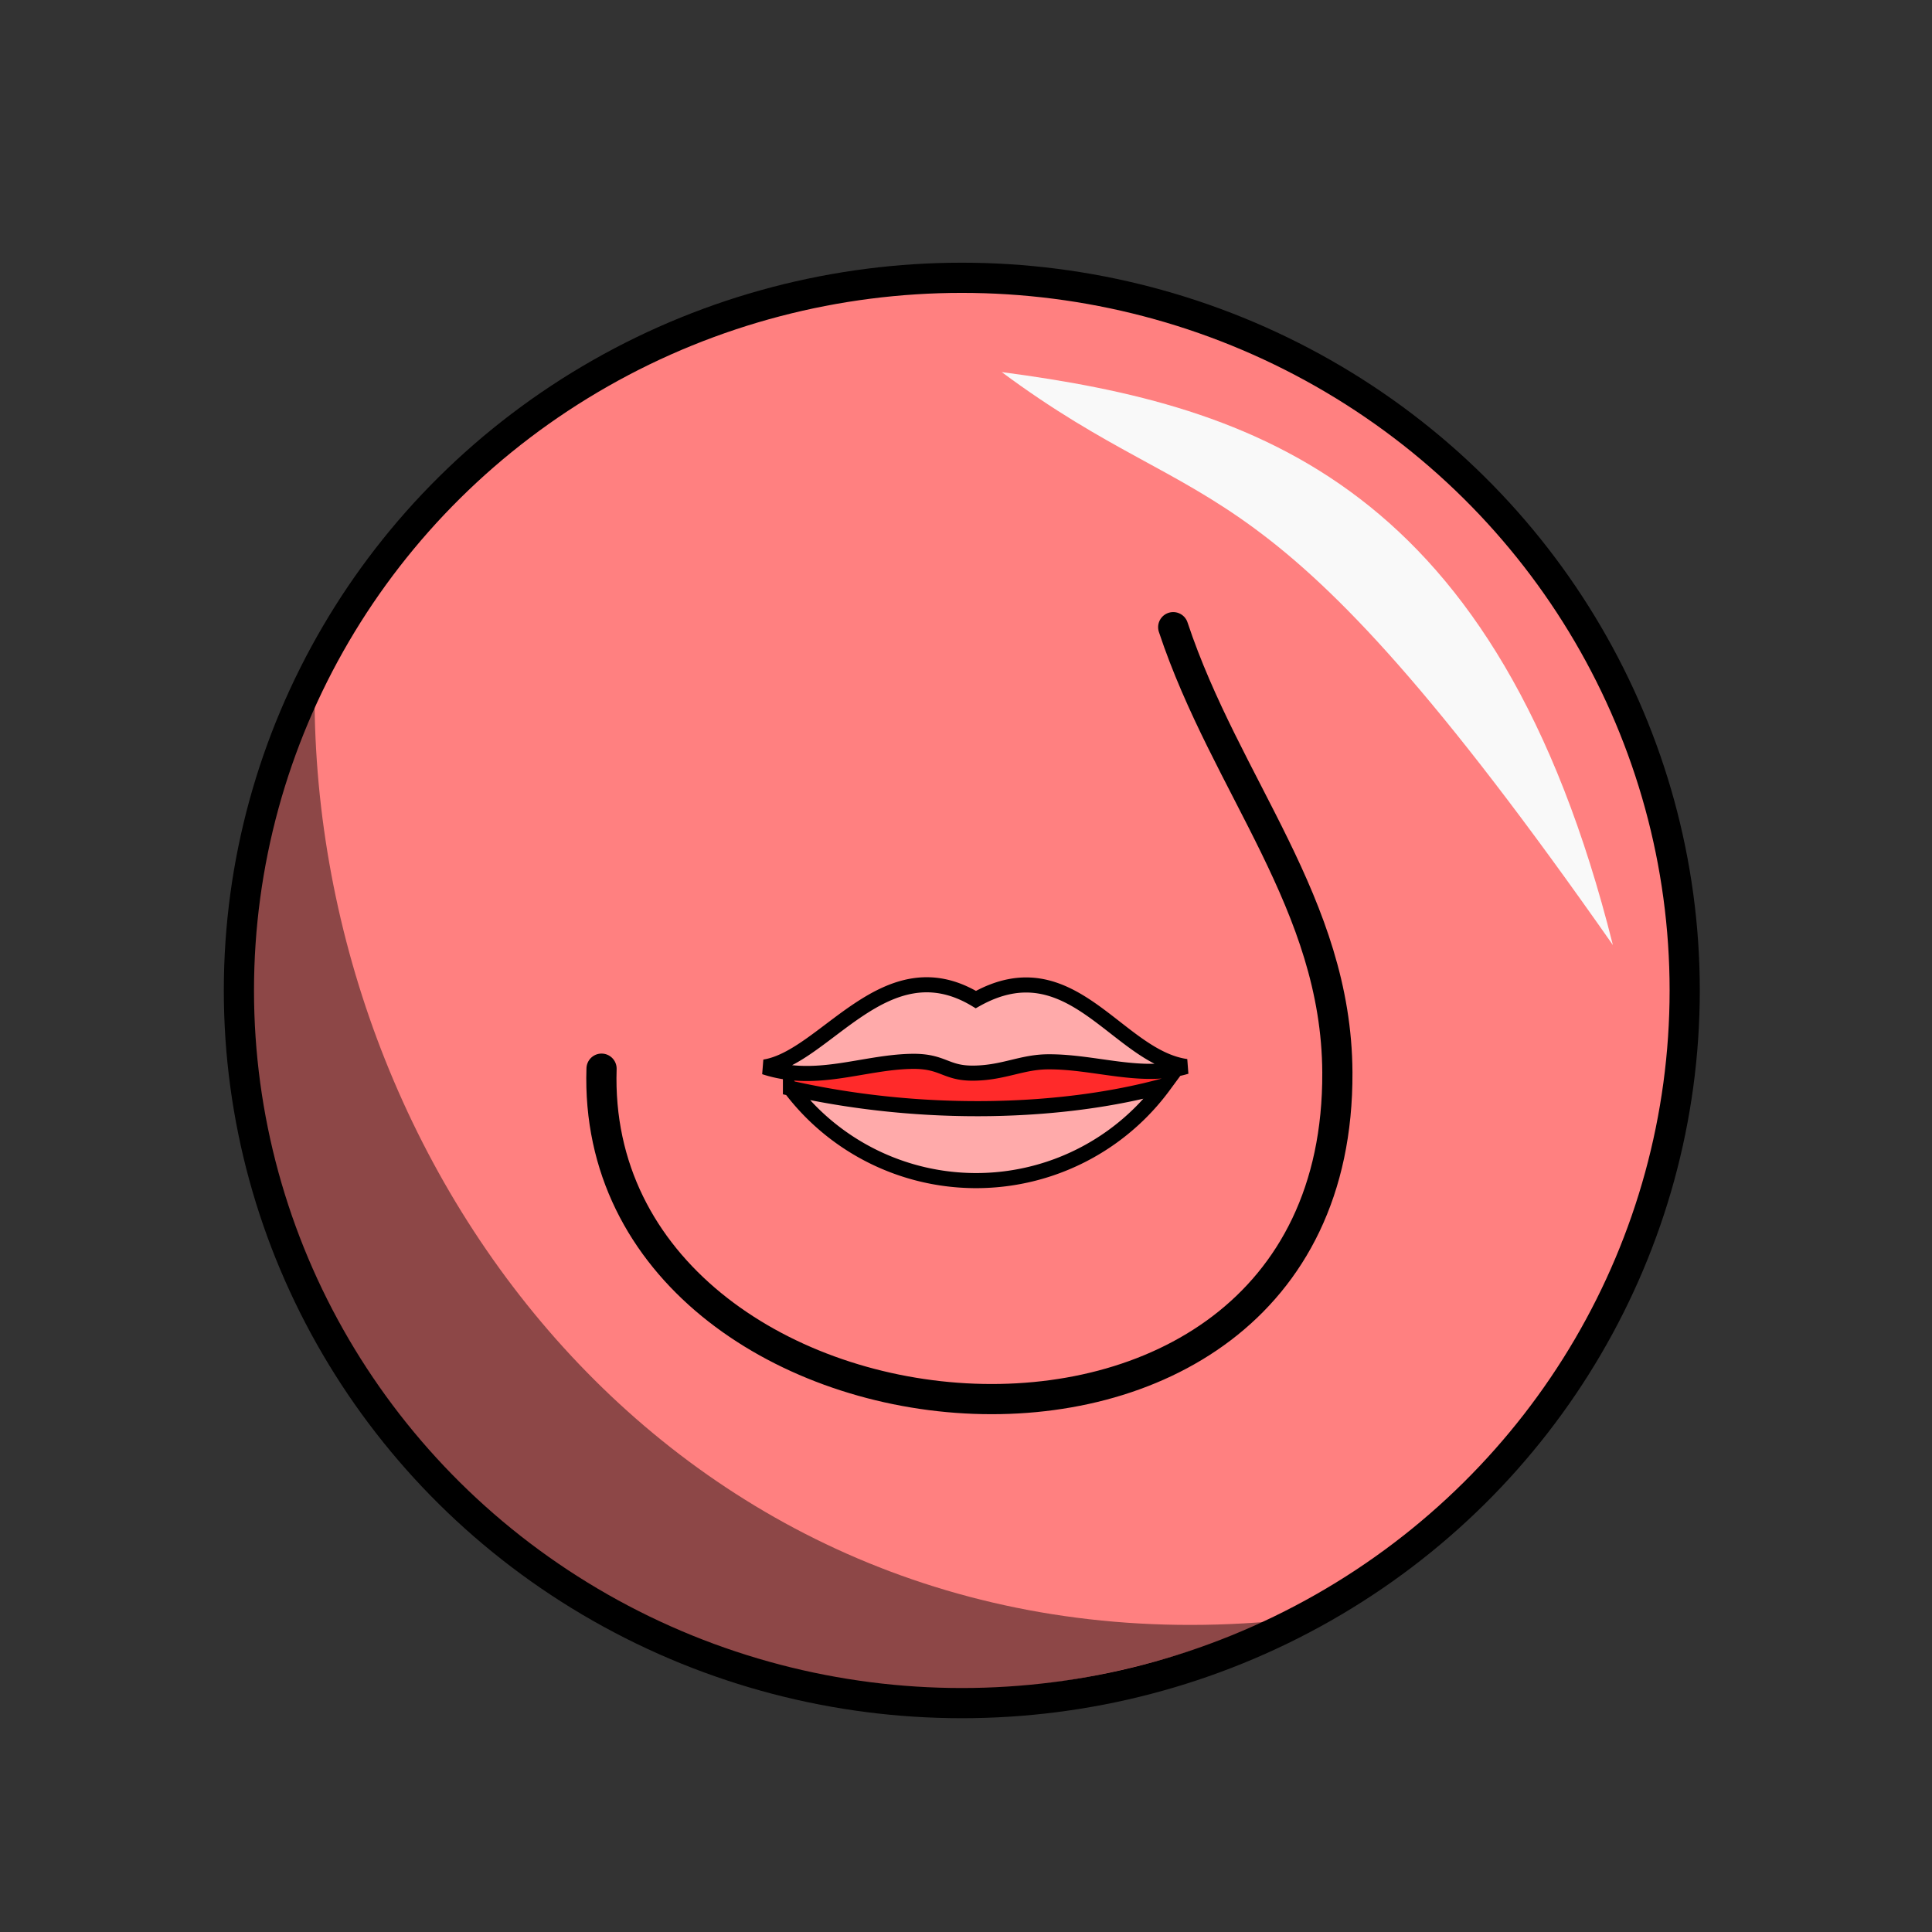<svg xmlns="http://www.w3.org/2000/svg" viewBox="0 0 64 64">
    <rect x="0" y="0" width="64" height="64" fill="#333333" stroke="none"/>
    <g transform="translate(0 -988.362)">
        <ellipse cx="31.861" cy="1021.172" fill="#ff8080" stroke="#000" stroke-linecap="round" stroke-linejoin="round" rx="23.947" ry="23.608"/>
        <path fill="#ff2a2a" fill-rule="evenodd" d="M25.86 1024.018l6.265 2.313 6.688-2.36-5.86-1.375z"/>
        <path fill="#f9f9f9" fill-rule="evenodd" d="M33.183 1000.688c8.462 1.116 16.427 3.742 20.246 18.98-11.69-16.704-13.196-13.754-20.246-18.98z"/>
        <path fill-opacity=".449" fill-rule="evenodd" d="M42.087 1042.076c-21.988 9.273-40.585-11.535-31.666-30.378.168 16.137 12.616 31.992 31.666 30.378z"/>
        <path fill="none" stroke="#000" stroke-linecap="round" d="M19.927 1023.763c-.436 13.228 24.453 15.855 24.375.125-.028-5.584-3.683-9.47-5.438-14.75"/>
        <path fill="#faa" fill-rule="evenodd" stroke="#000" stroke-width=".5" d="M26.185 1024.411a7.711 7.711 0 0 0 12.36-.079c-3.254.892-7.86 1.088-12.36.08zM25.326 1023.708c2.025-.322 4.013-4.033 7-2.234 3.162-1.777 4.669 1.894 6.969 2.218-1.46.439-3.015-.164-4.563-.156-.872 0-1.467.357-2.453.375-.976.018-1.016-.412-2.094-.39-1.612.033-3.15.748-4.859.187z"/>
    </g>
</svg>
